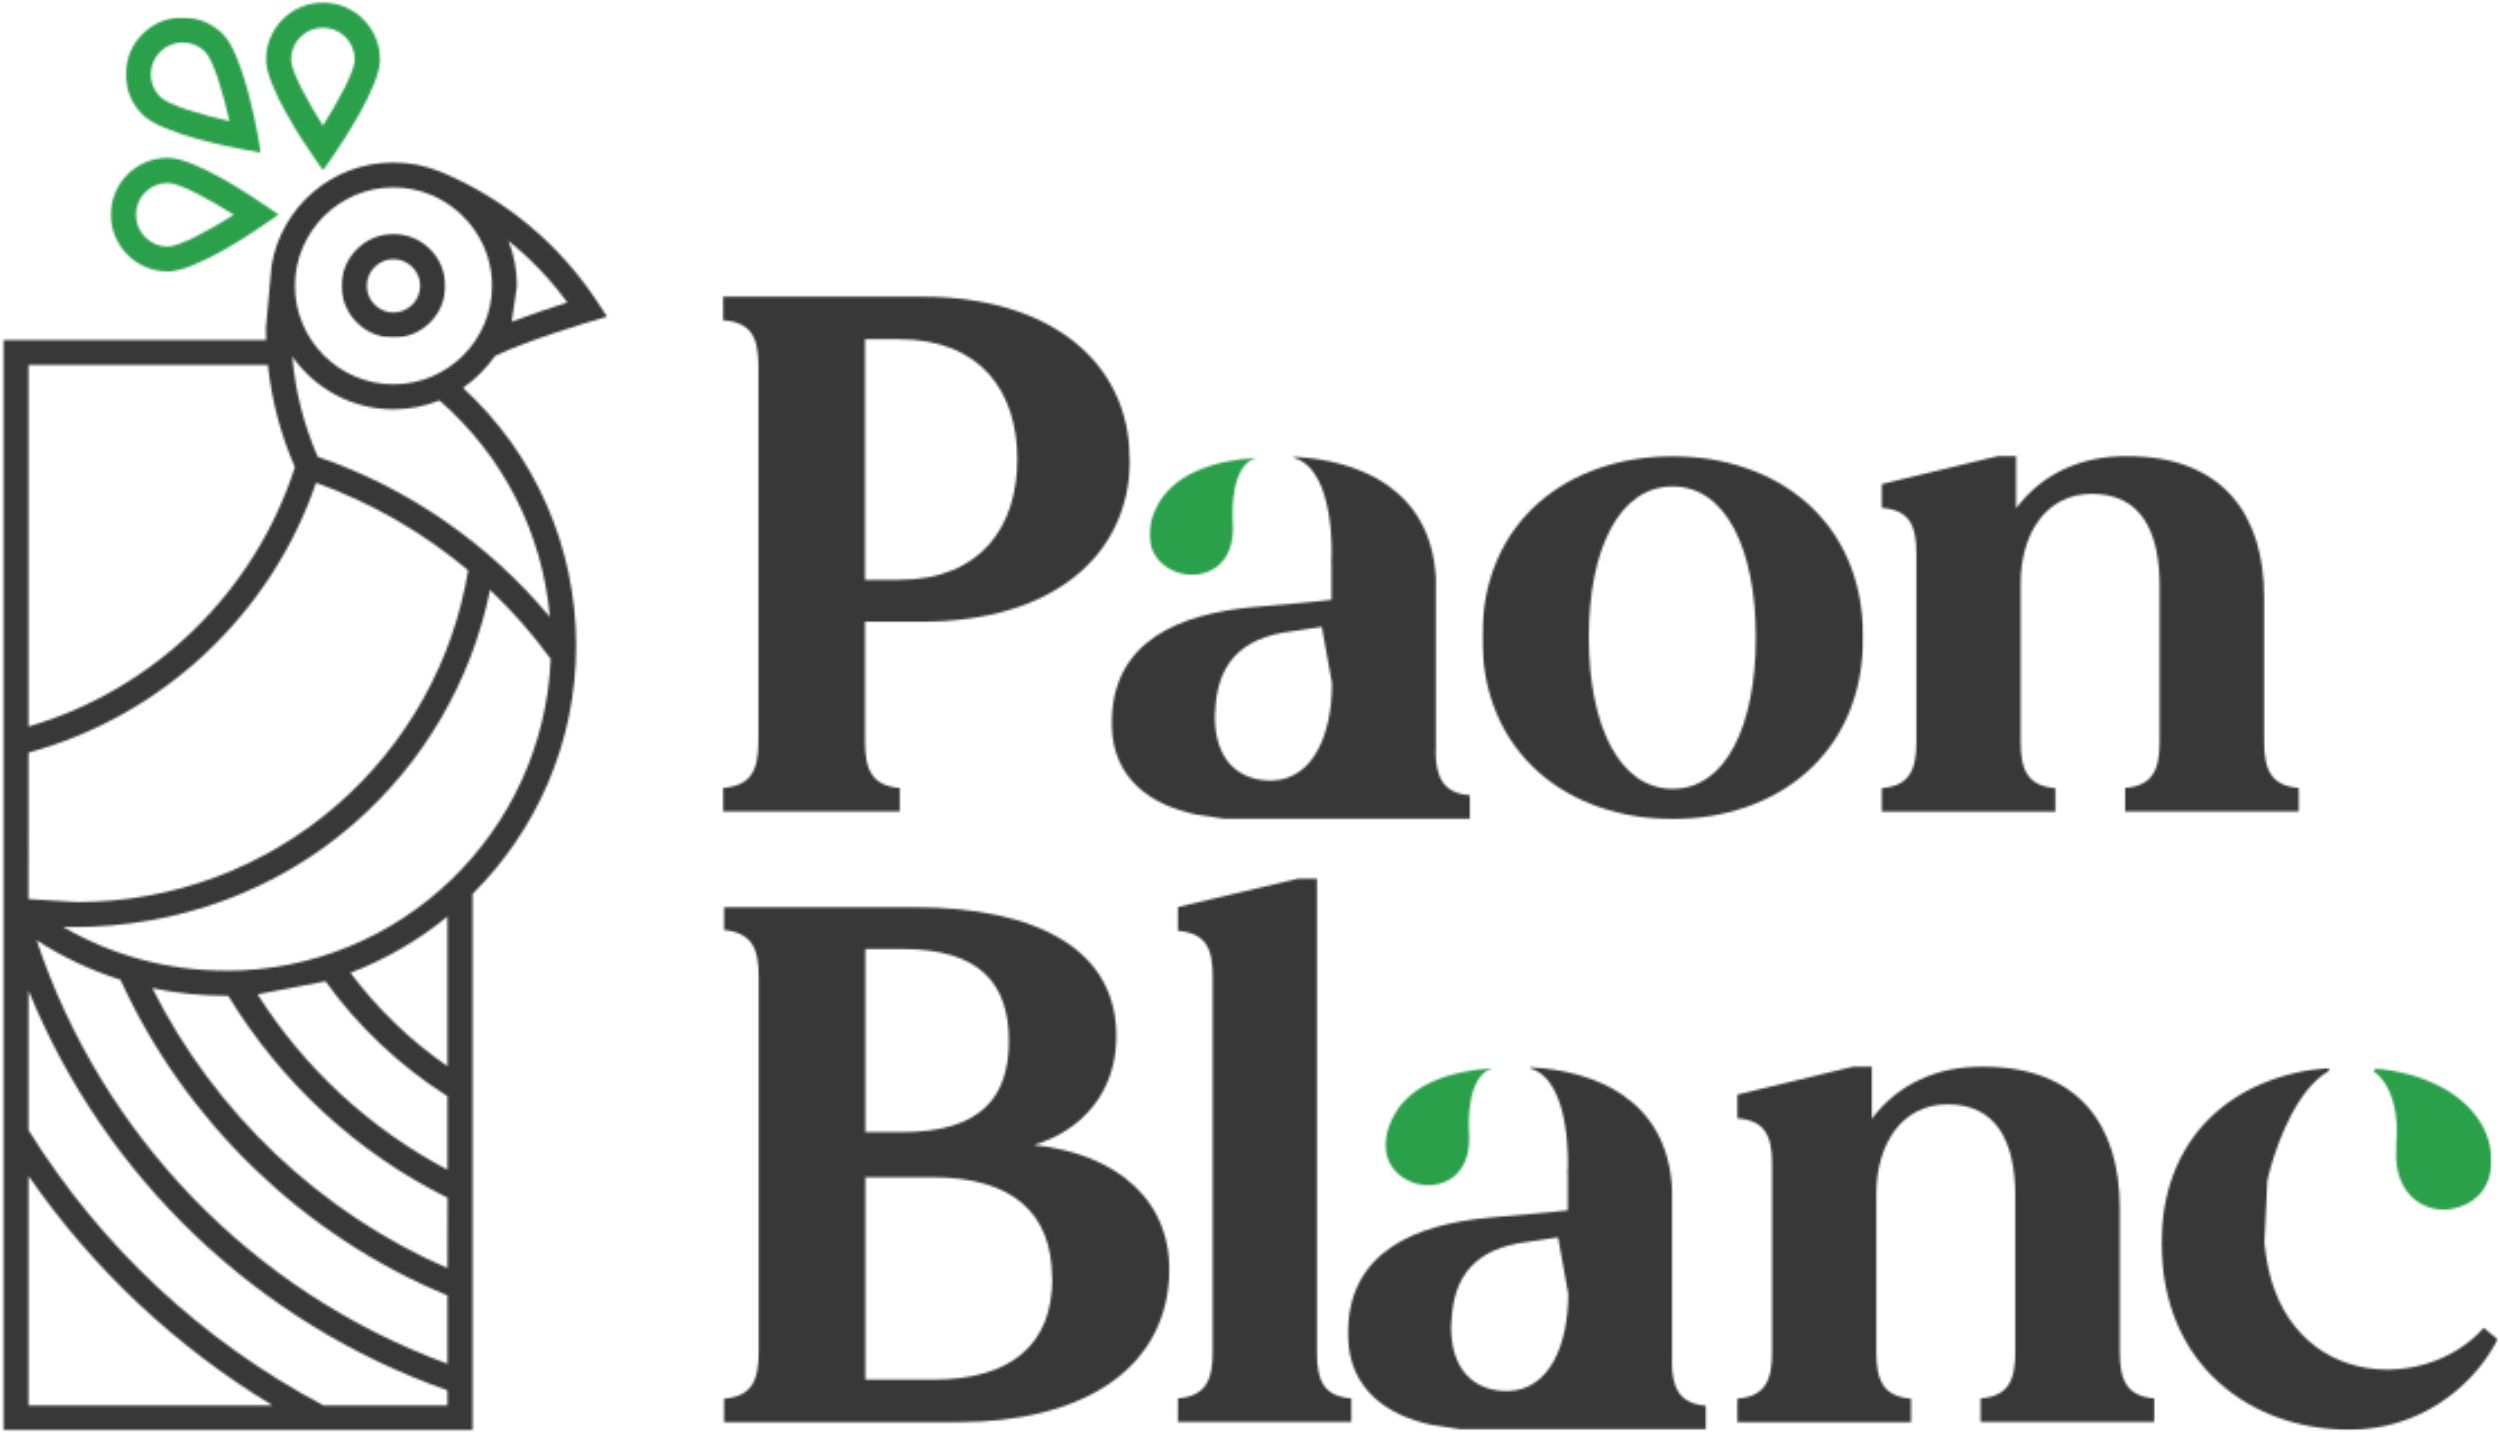 <svg width="1114" height="638" viewBox="0 0 1114 638" fill="none" xmlns="http://www.w3.org/2000/svg">
<mask id="mask0_73_538" style="mask-type:luminance" maskUnits="userSpaceOnUse" x="0" y="71" width="272" height="567">
<path d="M0.696 71.652H271.392V637.714H0.696V71.652Z" fill="white"/>
</mask>
<g mask="url(#mask0_73_538)">
<mask id="mask1_73_538" style="mask-type:luminance" maskUnits="userSpaceOnUse" x="1" y="72" width="270" height="566">
<path d="M175.321 171.241C151.128 171.241 131.442 151.568 131.442 127.362C131.442 103.169 151.128 83.496 175.321 83.496C181.181 83.496 186.804 84.649 191.913 86.765L192.84 87.128C208.555 94.178 219.249 109.531 219.249 127.362C219.249 151.568 199.564 171.241 175.371 171.241M244.958 274.851C217.722 242.218 181.632 217.236 141.585 203.549C135.362 189.311 131.58 174.334 130.253 158.844C140.208 173.044 156.7 182.398 175.321 182.398C182.559 182.398 189.471 180.971 195.832 178.429C224.271 203.185 241.739 237.609 245.008 274.851M100.7 432.52C74.754 432.52 49.959 425.796 28.02 412.973L32.315 413.111C79.825 413.111 123.616 396.706 157.764 366.941C188.97 339.692 210.208 303.051 218.373 262.867C228.278 272.221 237.357 282.552 245.371 293.61C242.29 370.76 178.552 432.57 100.662 432.57M199.376 475.109C182.884 463.726 168.183 449.526 156.149 433.485C171.952 427.449 186.516 418.921 199.376 408.415V475.109ZM199.376 521.241C164.815 502.946 135.775 476.161 114.763 443.077L145.042 437.266C159.655 457.54 178.314 475.109 199.376 488.47V521.241ZM199.376 565.07C142.687 540.413 95.541 495.658 67.891 440.309C78.535 442.563 89.505 443.715 100.7 443.715H101.677C125.407 482.572 158.967 513.59 199.426 533.726L199.376 565.07ZM199.376 607.708C112.784 575.814 45.439 506.265 16.312 418.971C28.02 426.522 40.555 432.433 53.691 436.578C82.455 499.766 135.274 550.732 199.376 577.241V607.708ZM199.376 626.279H144.165C90.331 597.791 44.938 555.44 12.718 503.635V441.374C46.415 524.234 114.161 589.401 199.376 619.542V626.279ZM12.718 626.279V524.009C41.394 565.445 78.485 600.283 121.487 626.279H12.718ZM12.718 335.359C72.412 319.093 120.798 273.649 140.847 215.119C165.503 223.973 188.544 237.284 208.593 254.152C202.006 294.486 181.407 331.452 150.389 358.501C118.269 386.526 77.108 401.966 34.431 401.966L12.68 400.626L12.718 335.359ZM12.718 162.625H119.371C121.036 178.341 125.043 193.593 131.405 208.157C113.56 263.831 68.63 307.434 12.718 323.751V162.625ZM252.797 134.788C246.385 136.817 236.756 139.997 228.002 143.353L230.357 127.362C230.357 120.275 229.017 113.538 226.575 107.314C236.43 115.241 245.283 124.457 252.797 134.788ZM220.577 158.618C234.589 151.743 262.977 143.316 263.303 143.216L270.491 141.099L266.396 134.838C249.566 109.117 225.886 89.257 197.811 77.173L196.709 76.709L195.745 76.296L195.507 76.259C189.246 73.767 182.421 72.389 175.271 72.389C147.947 72.389 125.219 92.387 120.986 118.522L118.494 146.309C118.494 148.062 118.544 149.815 118.582 151.518H1.573V637.424H210.584V398.322C239.06 370.021 256.716 330.889 256.716 287.661C256.716 243.745 238.459 202.359 206.289 172.806C211.874 168.987 216.707 164.141 220.577 158.618Z" fill="white"/>
</mask>
<g mask="url(#mask1_73_538)">
<path d="M-21.481 -21.863H293.544V661.095H-21.481V-21.863Z" fill="#383838"/>
</g>
</g>
<mask id="mask2_73_538" style="mask-type:luminance" maskUnits="userSpaceOnUse" x="56" y="7" width="61" height="63">
<path d="M56.044 7.658H116.339V69.193H56.044V7.658Z" fill="white"/>
</mask>
<g mask="url(#mask2_73_538)">
<mask id="mask3_73_538" style="mask-type:luminance" maskUnits="userSpaceOnUse" x="56" y="7" width="61" height="62">
<path d="M71.346 43.161C65.811 37.626 65.811 28.597 71.346 23.062C74.114 20.307 77.758 18.917 81.389 18.917C85.033 18.917 88.677 20.307 91.445 23.062C95.076 26.706 99.409 41.32 102.227 53.943C89.642 51.138 74.99 46.805 71.346 43.161ZM114.849 60.078C113.747 54.08 107.849 23.663 99.321 15.186C89.416 5.281 73.325 5.281 63.47 15.186C53.602 25.091 53.552 41.182 63.47 51.037C71.985 59.565 102.364 65.463 108.35 66.578L116.327 68.055L114.849 60.078Z" fill="white"/>
</mask>
<g mask="url(#mask3_73_538)">
<path d="M-21.483 -21.87H293.543V661.088H-21.483V-21.87Z" fill="#2BA04B"/>
</g>
</g>
<mask id="mask4_73_538" style="mask-type:luminance" maskUnits="userSpaceOnUse" x="117" y="0" width="54" height="77">
<path d="M117.58 0.286H170.487V76.572H117.58V0.286Z" fill="white"/>
</mask>
<g mask="url(#mask4_73_538)">
<mask id="mask5_73_538" style="mask-type:luminance" maskUnits="userSpaceOnUse" x="118" y="1" width="52" height="75">
<path d="M143.89 55.971C136.978 45.102 129.69 31.69 129.69 26.519C129.69 18.692 136.051 12.331 143.89 12.331C151.729 12.331 158.09 18.692 158.09 26.519C158.09 31.69 150.802 45.052 143.89 55.971ZM143.89 1.173C129.877 1.173 118.545 12.556 118.545 26.569C118.545 38.64 135.826 64.274 139.332 69.295L143.94 75.932L148.548 69.295C152.004 64.274 169.335 38.603 169.335 26.569C169.335 12.556 157.953 1.173 143.978 1.173" fill="white"/>
</mask>
<g mask="url(#mask5_73_538)">
<path d="M-21.481 -21.87H293.544V661.089H-21.481V-21.87Z" fill="#2BA04B"/>
</g>
</g>
<mask id="mask6_73_538" style="mask-type:luminance" maskUnits="userSpaceOnUse" x="48" y="69" width="77" height="53">
<path d="M48.782 69.193H124.956V121.687H48.782V69.193Z" fill="white"/>
</mask>
<g mask="url(#mask6_73_538)">
<mask id="mask7_73_538" style="mask-type:luminance" maskUnits="userSpaceOnUse" x="49" y="70" width="76" height="51">
<path d="M74.753 109.892C66.927 109.892 60.565 103.543 60.565 95.704C60.565 87.865 66.927 81.504 74.753 81.504C79.912 81.504 93.286 88.792 104.206 95.704C93.337 102.616 79.912 109.892 74.753 109.892ZM117.48 91.096C112.458 87.64 86.787 70.309 74.753 70.309C60.741 70.309 49.408 81.691 49.408 95.654C49.408 109.616 60.791 120.999 74.753 120.999C86.837 120.999 112.458 103.718 117.48 100.225L124.116 95.604L117.48 91.096Z" fill="white"/>
</mask>
<g mask="url(#mask7_73_538)">
<path d="M-21.481 -21.87H293.544V661.089H-21.481V-21.87Z" fill="#2BA04B"/>
</g>
</g>
<mask id="mask8_73_538" style="mask-type:luminance" maskUnits="userSpaceOnUse" x="152" y="103" width="47" height="48">
<path d="M152.029 103.646H198.788V150.543H152.029V103.646Z" fill="white"/>
</mask>
<g mask="url(#mask8_73_538)">
<mask id="mask9_73_538" style="mask-type:luminance" maskUnits="userSpaceOnUse" x="152" y="104" width="47" height="47">
<path d="M175.321 139.263C168.784 139.263 163.437 133.916 163.437 127.367C163.437 120.83 168.784 115.483 175.321 115.483C181.87 115.483 187.217 120.83 187.217 127.367C187.217 133.916 181.87 139.263 175.321 139.263ZM175.321 104.275C162.598 104.275 152.229 114.656 152.229 127.367C152.229 140.089 162.56 150.458 175.321 150.458C188.093 150.458 198.412 140.089 198.412 127.367C198.412 114.656 188.043 104.275 175.321 104.275Z" fill="white"/>
</mask>
<g mask="url(#mask9_73_538)">
<path d="M-21.481 -21.863H293.544V661.095H-21.481V-21.863Z" fill="#383838"/>
</g>
</g>
<mask id="mask10_73_538" style="mask-type:luminance" maskUnits="userSpaceOnUse" x="321" y="130" width="183" height="233">
<path d="M321.392 130.991H503.946V362.932H321.392V130.991Z" fill="white"/>
</mask>
<g mask="url(#mask10_73_538)">
<mask id="mask11_73_538" style="mask-type:luminance" maskUnits="userSpaceOnUse" x="322" y="132" width="182" height="230">
<path d="M453.304 204.606C453.304 175.069 437.531 151.161 400.495 151.161H385.458V258.369H400.495C437.531 258.369 453.304 234.143 453.304 204.606ZM503.488 204.606C503.488 248.205 468.122 277.007 411.077 277.007H385.458V330.452C385.458 343.261 388.74 350.143 400.913 351.098V361.58H322.167V351.098C334.658 350.143 337.94 343.261 337.94 330.452V163.015C337.94 150.206 334.658 143.642 322.167 142.687V132.205H410.978C468.023 132.205 503.368 161.424 503.368 204.606" fill="white"/>
</mask>
<g mask="url(#mask11_73_538)">
<path d="M269.24 66.464H1932.69V417.827H269.24V66.464Z" fill="#383838"/>
</g>
</g>
<mask id="mask12_73_538" style="mask-type:luminance" maskUnits="userSpaceOnUse" x="660" y="202" width="171" height="164">
<path d="M660.403 202.357H830.585V365.677H660.403V202.357Z" fill="white"/>
</mask>
<g mask="url(#mask12_73_538)">
<mask id="mask13_73_538" style="mask-type:luminance" maskUnits="userSpaceOnUse" x="660" y="203" width="171" height="162">
<path d="M782.391 283.98C782.391 245.035 769.263 216.771 745.335 216.771C721.407 216.771 707.981 244.916 707.981 283.98C707.981 323.045 721.407 351.508 745.335 351.508C769.263 351.508 782.391 323.045 782.391 283.98ZM830.227 283.98C830.227 336.789 790.844 364.954 745.335 364.954C699.826 364.954 660.443 336.789 660.443 283.98C660.443 231.172 699.826 203.325 745.335 203.325C790.844 203.325 830.227 231.172 830.227 283.98Z" fill="white"/>
</mask>
<g mask="url(#mask13_73_538)">
<path d="M269.24 66.46H1932.69V417.823H269.24V66.46Z" fill="#383838"/>
</g>
</g>
<mask id="mask14_73_538" style="mask-type:luminance" maskUnits="userSpaceOnUse" x="837" y="202" width="189" height="161">
<path d="M837.447 202.357H1025.47V362.932H837.447V202.357Z" fill="white"/>
</mask>
<g mask="url(#mask14_73_538)">
<mask id="mask15_73_538" style="mask-type:luminance" maskUnits="userSpaceOnUse" x="838" y="203" width="187" height="159">
<path d="M1024.34 351.094V361.576H946.963V351.094C959.037 350.139 962.318 343.257 962.318 330.448V261.011C962.318 236.466 953.845 220.057 932.145 220.057C911.519 220.057 900.4 238.057 900.4 260.056V330.548C900.4 343.357 903.682 350.239 915.855 351.194V361.676H838.481V351.194C850.654 350.239 853.936 343.357 853.936 330.548V246.63C853.936 233.821 850.654 227.257 838.481 226.302V215.721L890.236 203.229H898.391V226.501C910.246 210.748 927.61 203.229 947.6 203.229C990.901 203.229 1008.9 229.783 1008.9 266.202V330.448C1008.9 343.257 1012.16 350.139 1024.34 351.094Z" fill="white"/>
</mask>
<g mask="url(#mask15_73_538)">
<path d="M269.24 66.46H1932.69V417.823H269.24V66.46Z" fill="#383838"/>
</g>
</g>
<mask id="mask16_73_538" style="mask-type:luminance" maskUnits="userSpaceOnUse" x="512" y="203" width="49" height="55">
<path d="M512.18 203.732H560.215V257.257H512.18V203.732Z" fill="white"/>
</mask>
<g mask="url(#mask16_73_538)">
<mask id="mask17_73_538" style="mask-type:luminance" maskUnits="userSpaceOnUse" x="512" y="203" width="48" height="54">
<path d="M559.359 204.192L559.797 203.874C540.841 205.346 522.204 210.955 514.904 226.947C508.659 240.393 513.631 251.173 524.75 255.092C536.187 258.692 550.906 252.884 549.315 232.337C548.996 227.146 548.778 207.792 559.359 204.073" fill="white"/>
</mask>
<g mask="url(#mask17_73_538)">
<path d="M269.239 66.47H1932.69V417.832H269.239V66.47Z" fill="#2BA04B"/>
</g>
</g>
<mask id="mask18_73_538" style="mask-type:luminance" maskUnits="userSpaceOnUse" x="494" y="202" width="162" height="164">
<path d="M494.318 202.357H655.529V365.677H494.318V202.357Z" fill="white"/>
</mask>
<g mask="url(#mask18_73_538)">
<mask id="mask19_73_538" style="mask-type:luminance" maskUnits="userSpaceOnUse" x="495" y="203" width="161" height="162">
<path d="M541.479 317.638C542.116 296.693 551.961 284.202 575.551 281.338L588.997 279.329L593.552 304.51C593.552 326.847 585.397 347.175 566.978 347.811C552.598 348.13 540.743 339.338 541.38 317.638M639.817 334.465V257.529C637.589 217.41 604.989 205.019 576.625 203.547H576.307L576.824 204.064C595.362 209.792 593.333 249.056 593.333 249.056H593.234L593.333 252.119V267.256C585.198 268.31 573.343 269.165 558.306 270.538C526.561 273.501 494.379 285.038 495.433 324.003C496.169 347.076 512.897 358.811 533.006 362.948L545.596 364.857H655.053V354.375C643.198 353.421 639.817 346.757 639.697 334.465" fill="white"/>
</mask>
<g mask="url(#mask19_73_538)">
<path d="M494 165H680V391H494V165Z" fill="#383838"/>
</g>
</g>
<mask id="mask20_73_538" style="mask-type:luminance" maskUnits="userSpaceOnUse" x="321" y="403" width="201" height="232">
<path d="M321.392 403.028H521.767V634.969H321.392V403.028Z" fill="white"/>
</mask>
<g mask="url(#mask20_73_538)">
<mask id="mask21_73_538" style="mask-type:luminance" maskUnits="userSpaceOnUse" x="322" y="404" width="200" height="230">
<path d="M468.799 569.471C468.799 540.252 450.818 524.599 415.672 524.599H385.618V614.761H415.771C450.818 614.761 468.918 599.008 468.918 569.571M402.027 422.879H385.618V504.47H402.027C437.054 504.47 449.545 489.035 449.545 463.834C449.545 438.652 437.054 422.879 402.027 422.879ZM520.991 569.471C518.346 611.38 480.972 633.717 426.572 633.717H322.625V623.235C334.798 622.28 338.08 615.398 338.08 602.589V435.052C338.08 422.243 334.798 415.679 322.625 414.406V404.242H407.199C461.619 404.242 498.973 422.979 497.381 463.933C496.745 485.952 482.981 503.634 460.664 510.198C497.7 514.116 522.901 535.061 520.991 569.571" fill="white"/>
</mask>
<g mask="url(#mask21_73_538)">
<path d="M-497.99 338.5H1165.46V689.863H-497.99V338.5Z" fill="#383838"/>
</g>
</g>
<mask id="mask22_73_538" style="mask-type:luminance" maskUnits="userSpaceOnUse" x="524" y="390" width="79" height="245">
<path d="M524.512 390.677H602.741V634.97H524.512V390.677Z" fill="white"/>
</mask>
<g mask="url(#mask22_73_538)">
<mask id="mask23_73_538" style="mask-type:luminance" maskUnits="userSpaceOnUse" x="524" y="391" width="79" height="243">
<path d="M602.282 623.138V633.62H524.591V623.138C537.082 622.183 540.364 615.301 540.364 602.492V435.055C540.364 422.246 537.082 415.682 524.591 414.727V404.245L578.672 391.436H586.827V602.492C586.827 615.301 589.791 622.183 602.282 623.138Z" fill="white"/>
</mask>
<g mask="url(#mask23_73_538)">
<path d="M-497.99 338.5H1165.46V689.863H-497.99V338.5Z" fill="#383838"/>
</g>
</g>
<mask id="mask24_73_538" style="mask-type:luminance" maskUnits="userSpaceOnUse" x="772" y="474" width="189" height="161">
<path d="M772.923 474.395H960.966V634.969H772.923V474.395Z" fill="white"/>
</mask>
<g mask="url(#mask24_73_538)">
<mask id="mask25_73_538" style="mask-type:luminance" maskUnits="userSpaceOnUse" x="774" y="475" width="187" height="159">
<path d="M959.932 623.131V633.614H882.558V623.131C894.731 622.177 898.013 615.295 898.013 602.485V533.048C898.013 508.503 889.54 492.094 867.839 492.094C847.213 492.094 836.094 510.095 836.094 532.093V602.585C836.094 615.394 839.376 622.276 851.549 623.231V633.713H774.176V623.231C786.349 622.276 789.631 615.394 789.631 602.585V518.667C789.631 505.858 786.349 499.294 774.176 498.339V487.758L825.93 475.267H834.085V498.538C845.94 482.785 863.304 475.267 883.294 475.267C926.595 475.267 944.576 501.82 944.576 538.239V602.485C944.576 615.295 947.858 622.177 960.031 623.131" fill="white"/>
</mask>
<g mask="url(#mask25_73_538)">
<path d="M-497.99 338.497H1165.46V689.86H-497.99V338.497Z" fill="#383838"/>
</g>
</g>
<mask id="mask26_73_538" style="mask-type:luminance" maskUnits="userSpaceOnUse" x="1057" y="475" width="54" height="66">
<path d="M1057.04 475.766H1110.36V540.27H1057.04V475.766Z" fill="white"/>
</mask>
<g mask="url(#mask26_73_538)">
<mask id="mask27_73_538" style="mask-type:luminance" maskUnits="userSpaceOnUse" x="1057" y="476" width="54" height="63">
<path d="M1067.89 508.066L1067.8 508.185V511.149C1065.98 534.321 1083.35 542.576 1096.48 537.603C1112.57 531.994 1113.2 513.058 1105.37 500.249C1097.31 487.221 1081.02 478.429 1058.78 476.102L1057.51 477.176C1070.12 486.167 1067.89 508.066 1067.89 508.066Z" fill="white"/>
</mask>
<g mask="url(#mask27_73_538)">
<path d="M-497.992 338.5H1165.46V689.863H-497.992V338.5Z" fill="#2BA04B"/>
</g>
</g>
<mask id="mask28_73_538" style="mask-type:luminance" maskUnits="userSpaceOnUse" x="962" y="475" width="152" height="163">
<path d="M962.695 475.766H1113.3V637.713H962.695V475.766Z" fill="white"/>
</mask>
<g mask="url(#mask28_73_538)">
<mask id="mask29_73_538" style="mask-type:luminance" maskUnits="userSpaceOnUse" x="963" y="475" width="150" height="163">
<path d="M1106.74 591.686C1079.85 622.178 1014.65 618.896 1009.04 553.695L1010.31 526.286L1010.85 523.84L1011.8 520.24C1015.39 507.649 1023.86 485.213 1037.52 477.376L1037.94 475.785C994.441 479.285 963.213 507.231 963.213 553.795C963.213 608.831 1003.53 637.095 1046.83 637.095C1077.32 637.095 1101.13 619.114 1112.67 597.414L1112.77 596.658L1106.74 591.686Z" fill="white"/>
</mask>
<g mask="url(#mask29_73_538)">
<path d="M-497.99 338.497H1165.46V689.86H-497.99V338.497Z" fill="#383838"/>
</g>
</g>
<mask id="mask30_73_538" style="mask-type:luminance" maskUnits="userSpaceOnUse" x="616" y="475" width="50" height="55">
<path d="M616.465 475.766H665.873V529.291H616.465V475.766Z" fill="white"/>
</mask>
<g mask="url(#mask30_73_538)">
<mask id="mask31_73_538" style="mask-type:luminance" maskUnits="userSpaceOnUse" x="617" y="475" width="49" height="54">
<path d="M664.62 476.22L665.038 475.901C646.102 477.373 627.465 482.982 620.165 498.974C613.92 512.42 618.892 523.201 630.011 527.119C641.448 530.719 656.147 524.911 654.576 504.364C654.257 499.173 654.039 479.82 664.62 476.1" fill="white"/>
</mask>
<g mask="url(#mask31_73_538)">
<path d="M-497.989 338.497H1165.46V689.86H-497.989V338.497Z" fill="#2BA04B"/>
</g>
</g>
<mask id="mask32_73_538" style="mask-type:luminance" maskUnits="userSpaceOnUse" x="599" y="474" width="162" height="164">
<path d="M599.997 474.395H760.571V637.714H599.997V474.395Z" fill="white"/>
</mask>
<g mask="url(#mask32_73_538)">
<mask id="mask33_73_538" style="mask-type:luminance" maskUnits="userSpaceOnUse" x="600" y="475" width="161" height="162">
<path d="M646.739 589.675C647.375 568.73 657.221 556.239 680.811 553.375L694.257 551.366L698.811 576.547C698.811 598.884 690.656 619.212 672.238 619.849C657.857 620.167 646.003 611.375 646.619 589.675M745.056 606.502V529.566C742.849 489.448 710.248 477.056 681.885 475.584H681.567L682.084 476.101C700.602 481.83 698.593 521.093 698.593 521.093H698.493L698.593 524.156V539.293C690.458 540.347 678.603 541.202 663.566 542.575C631.801 545.538 599.638 557.075 600.692 596.04C601.428 619.113 618.156 630.848 638.265 634.985L650.856 636.895H760.312V626.412C748.458 625.458 745.056 618.794 744.957 606.502" fill="white"/>
</mask>
<g mask="url(#mask33_73_538)">
<path d="M-497.99 338.497H1165.46V689.86H-497.99V338.497Z" fill="#383838"/>
</g>
</g>
</svg>
